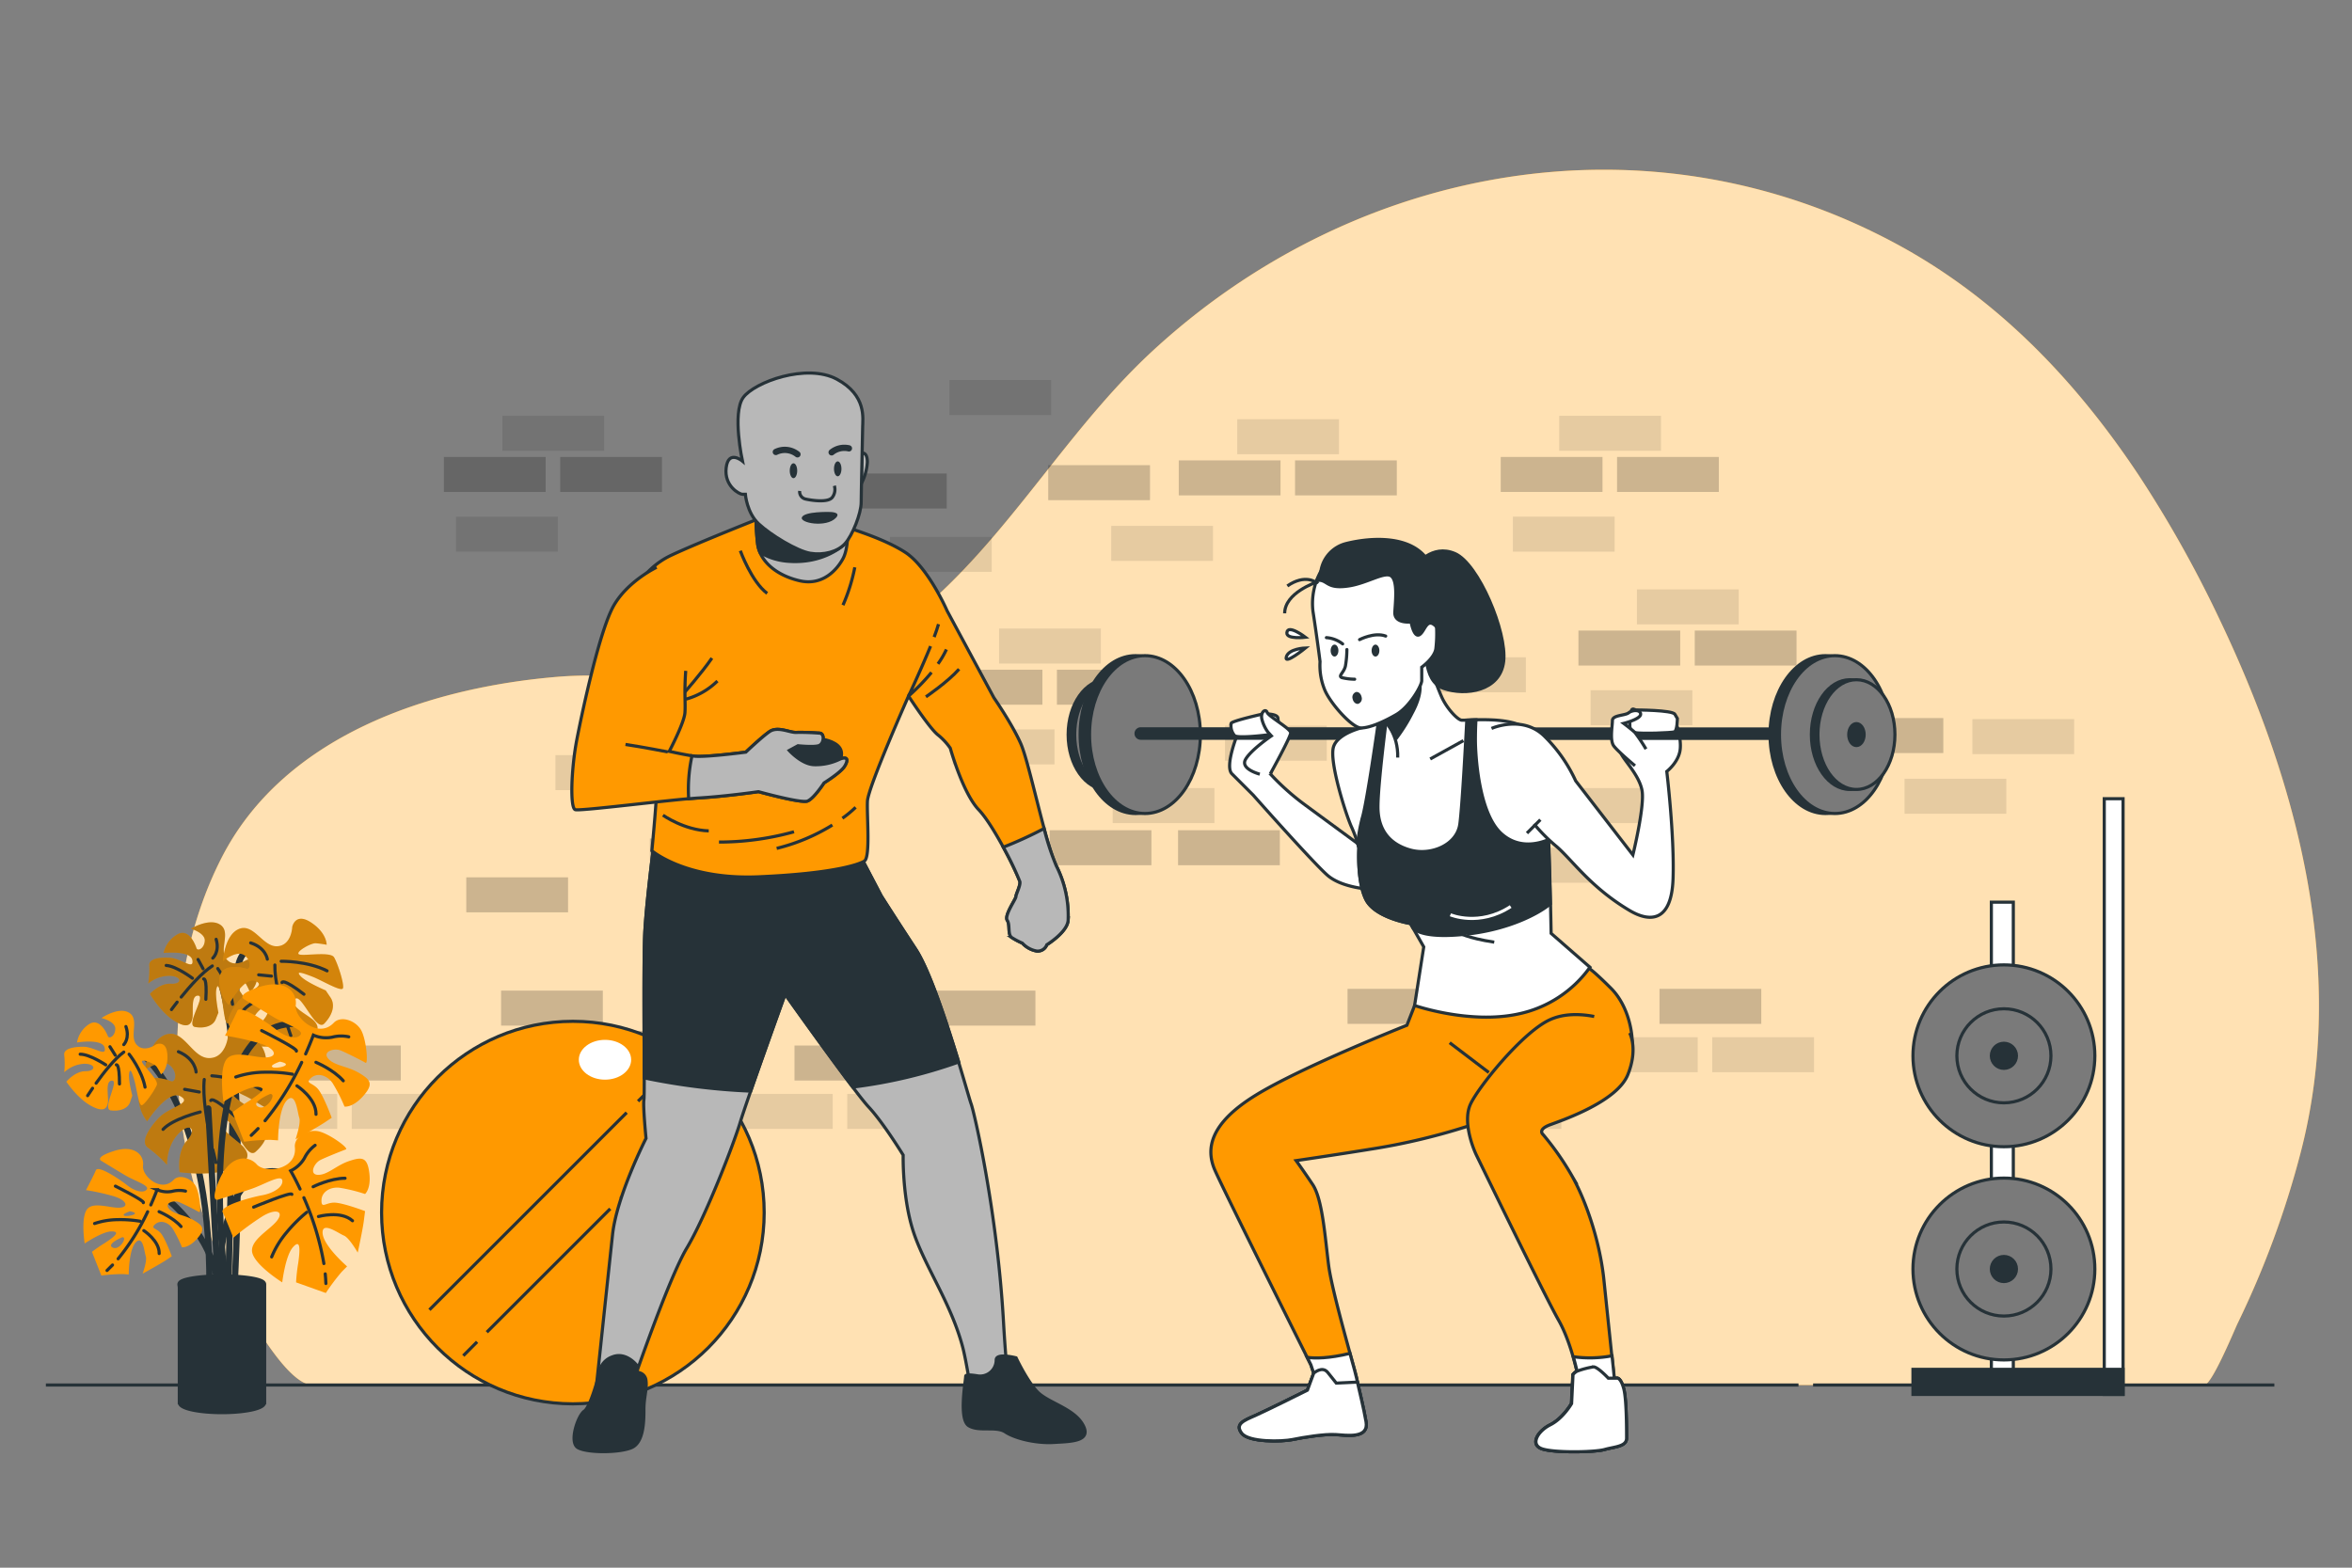 <svg xmlns="http://www.w3.org/2000/svg" viewBox="0 0 750 500"><rect x="0" y="0" width="750" height="500" fill="#808080" stroke="none"/><g id="freepik--background-simple--inject-7"><path d="M682.21,151.9c-20-30.17-45-56.58-77.49-74.11C525.93,35.26,432.6,52.22,368,111.49c-24.39,22.35-41.48,51.34-65,74.55-11.5,11.36-24.62,21.56-40,26.94-26.48,9.25-57.55.59-85.08,2.87-41.22,3.41-87.6,18.84-107.4,58C49.69,314.9,53,369.17,74,409.53c3.34,6.42,17,32.21,25.69,32.21H702.9c2.4,0,9.71-17.77,10.62-19.64a293,293,0,0,0,20.15-54.65c14.91-57.56-.84-117.43-25.83-169.76A378,378,0,0,0,682.21,151.9Z" style="fill:#FF9900"></path><path d="M682.21,151.9c-20-30.17-45-56.58-77.49-74.11C525.93,35.26,432.6,52.22,368,111.49c-24.39,22.35-41.48,51.34-65,74.55-11.5,11.36-24.62,21.56-40,26.94-26.48,9.25-57.55.59-85.08,2.87-41.22,3.41-87.6,18.84-107.4,58C49.69,314.9,53,369.17,74,409.53c3.34,6.42,17,32.21,25.69,32.21H702.9c2.4,0,9.71-17.77,10.62-19.64a293,293,0,0,0,20.15-54.65c14.91-57.56-.84-117.43-25.83-169.76A378,378,0,0,0,682.21,151.9Z" style="fill:#fff;opacity:0.7"></path></g><g id="freepik--Bricks--inject-7"><rect x="185.61" y="328.81" width="32.45" height="11.16" style="opacity:0.2"></rect><rect x="429.7" y="315.39" width="32.45" height="11.16" style="opacity:0.2"></rect><rect x="297.72" y="315.95" width="32.45" height="11.16" style="opacity:0.2"></rect><rect x="159.78" y="315.95" width="32.45" height="11.16" style="opacity:0.2"></rect><rect x="529.18" y="315.39" width="32.45" height="11.16" style="opacity:0.2"></rect><rect x="455.23" y="251.02" width="32.45" height="11.16" style="opacity:0.2"></rect><rect x="334.71" y="264.8" width="32.45" height="11.16" style="opacity:0.2"></rect><rect x="207.24" y="267.43" width="32.45" height="11.16" style="opacity:0.2"></rect><rect x="243.55" y="267.43" width="32.45" height="11.16" style="opacity:0.2"></rect><rect x="375.66" y="264.8" width="32.45" height="11.16" style="opacity:0.2"></rect><rect x="148.69" y="279.82" width="32.45" height="11.16" style="opacity:0.2"></rect><rect x="508.92" y="330.82" width="32.45" height="11.16" style="opacity:0.1"></rect><rect x="546" y="330.82" width="32.45" height="11.16" style="opacity:0.1"></rect><rect x="253.35" y="333.46" width="32.45" height="11.16" style="opacity:0.2"></rect><rect x="233.08" y="348.89" width="32.45" height="11.16" style="opacity:0.1"></rect><rect x="270.17" y="348.89" width="32.45" height="11.16" style="opacity:0.1"></rect><rect x="95.35" y="333.46" width="32.45" height="11.16" style="opacity:0.2"></rect><rect x="75.08" y="348.89" width="32.45" height="11.16" style="opacity:0.1"></rect><rect x="112.17" y="348.89" width="32.45" height="11.16" style="opacity:0.1"></rect><rect x="448.61" y="333.46" width="32.45" height="11.16" style="opacity:0.2"></rect><rect x="428.34" y="348.89" width="32.45" height="11.16" style="opacity:0.1"></rect><rect x="465.43" y="348.89" width="32.45" height="11.16" style="opacity:0.1"></rect><rect x="226.1" y="284.96" width="32.45" height="11.16" style="opacity:0.2"></rect><rect x="205.83" y="300.39" width="32.45" height="11.16" style="opacity:0.1"></rect><rect x="242.91" y="300.39" width="32.45" height="11.16" style="opacity:0.1"></rect><rect x="230.42" y="252.66" width="32.45" height="11.16" style="opacity:0.1"></rect><rect x="177.11" y="240.84" width="32.45" height="11.16" style="opacity:0.1"></rect><rect x="390.63" y="231.46" width="32.45" height="11.16" style="opacity:0.1"></rect><rect x="496.95" y="251.35" width="32.45" height="11.16" style="opacity:0.1"></rect><rect x="475.32" y="270.38" width="32.45" height="11.16" style="opacity:0.1"></rect><rect x="334.26" y="148.36" width="32.45" height="11.16" style="opacity:0.2"></rect><rect x="283.79" y="171.23" width="32.45" height="11.16" style="opacity:0.1"></rect><rect x="354.35" y="167.73" width="32.45" height="11.16" style="opacity:0.1"></rect><rect x="354.8" y="251.35" width="32.45" height="11.16" style="opacity:0.1"></rect><rect x="337.03" y="213.6" width="32.45" height="11.16" style="opacity:0.2"></rect><rect x="299.95" y="213.6" width="32.45" height="11.16" style="opacity:0.2"></rect><rect x="318.59" y="200.47" width="32.45" height="11.16" style="opacity:0.1"></rect><rect x="269.44" y="151.02" width="32.45" height="11.16" style="opacity:0.2"></rect><rect x="412.96" y="146.84" width="32.45" height="11.16" style="opacity:0.2"></rect><rect x="375.88" y="146.84" width="32.45" height="11.16" style="opacity:0.2"></rect><rect x="394.52" y="133.71" width="32.45" height="11.16" style="opacity:0.1"></rect><rect x="302.74" y="121.2" width="32.45" height="11.16" style="opacity:0.1"></rect><rect x="303.81" y="232.64" width="32.45" height="11.16" style="opacity:0.1"></rect><rect x="540.42" y="201.11" width="32.45" height="11.16" style="opacity:0.2"></rect><rect x="503.33" y="201.11" width="32.45" height="11.16" style="opacity:0.2"></rect><rect x="521.98" y="187.98" width="32.45" height="11.16" style="opacity:0.1"></rect><rect x="507.2" y="220.14" width="32.45" height="11.16" style="opacity:0.1"></rect><rect x="587.23" y="229.02" width="32.45" height="11.16" style="opacity:0.2"></rect><rect x="628.95" y="229.35" width="32.45" height="11.16" style="opacity:0.1"></rect><rect x="607.32" y="248.38" width="32.45" height="11.16" style="opacity:0.1"></rect><rect x="515.64" y="145.74" width="32.45" height="11.16" style="opacity:0.2"></rect><rect x="478.55" y="145.74" width="32.45" height="11.16" style="opacity:0.2"></rect><rect x="497.2" y="132.61" width="32.45" height="11.16" style="opacity:0.1"></rect><rect x="482.42" y="164.78" width="32.45" height="11.16" style="opacity:0.1"></rect><rect x="178.64" y="145.74" width="32.45" height="11.16" style="opacity:0.2"></rect><rect x="141.55" y="145.74" width="32.45" height="11.16" style="opacity:0.2"></rect><rect x="160.2" y="132.61" width="32.45" height="11.16" style="opacity:0.1"></rect><rect x="145.42" y="164.78" width="32.45" height="11.16" style="opacity:0.1"></rect><rect x="438.66" y="192.24" width="32.45" height="11.16" style="opacity:0.2"></rect><rect x="454.11" y="209.64" width="32.45" height="11.16" style="opacity:0.1"></rect></g><g id="freepik--Floor--inject-7"><line x1="578.15" y1="441.74" x2="725.24" y2="441.74" style="fill:none;stroke:#263238;stroke-miterlimit:10"></line><line x1="14.63" y1="441.74" x2="573.5" y2="441.74" style="fill:none;stroke:#263238;stroke-miterlimit:10"></line></g><g id="freepik--Ball--inject-7"><circle cx="182.68" cy="386.74" r="61" style="fill:#FF9900;stroke:#263238;stroke-miterlimit:10"></circle><line x1="199.83" y1="354.86" x2="136.94" y2="417.75" style="fill:none;stroke:#263238;stroke-miterlimit:10"></line><line x1="215.52" y1="339.17" x2="203.46" y2="351.23" style="fill:none;stroke:#263238;stroke-miterlimit:10"></line><line x1="152.14" y1="427.97" x2="147.73" y2="432.39" style="fill:none;stroke:#263238;stroke-miterlimit:10"></line><line x1="194.59" y1="385.53" x2="155.23" y2="424.89" style="fill:none;stroke:#263238;stroke-miterlimit:10"></line><line x1="229.38" y1="350.73" x2="197.85" y2="382.26" style="fill:none;stroke:#263238;stroke-miterlimit:10"></line><path d="M201.26,338c0,3.51-3.74,6.35-8.34,6.35s-8.35-2.84-8.35-6.35,3.74-6.35,8.35-6.35S201.26,334.47,201.26,338Z" style="fill:#fff"></path></g><g id="freepik--Plant--inject-7"><path d="M87.07,303.49S76.34,297.54,75.55,311s-2.78,101.28-2.78,101.28" style="fill:none;stroke:#263238;stroke-linecap:round;stroke-miterlimit:10;stroke-width:2px"></path><path d="M70,312.23s8.75,19.46,4.77,98.9" style="fill:none;stroke:#263238;stroke-linecap:round;stroke-miterlimit:10;stroke-width:2px"></path><path d="M78.57,306.21s-4.1,2.63-6.43-.38,1.58-8.52-1.87-10.87-9.41,1.24-9.41,1.24,4.59,1.34,4.44,3.85S63,303.5,62.65,302.4s-2.48-6.6-6.2-4.31a9.18,9.18,0,0,0-4.29,5.85s8.66-.93,9.19,2.33-3.56-.57-7.13-.78-6.84.32-6.61,2.48a28.2,28.2,0,0,1-.34,5.72,10.67,10.67,0,0,1,7-2.46c3.93.24,3.78,2.74.21,2.53S47.8,317,47.8,317s3.26,5.58,7.4,8.33,5.64,1.77,6.12-.35-.63-7.57,1.88-7.43-4.15,9.45-1,10,5.76-.37,6.6-2.48l.84-2.1s-1.11-5.45-.63-7.57,1.08.06,1.64,2.61.93,8.66,2,8.37,4.59-4.75,5.41-6.5-4.61-7.09-4.54-8.16,4.25,1,4.9,2.08a28.57,28.57,0,0,1,1.28,2.59s2.61-1.64,2.55-6.67S78.57,306.21,78.57,306.21Z" style="fill:#FF9900"></path><path d="M78.57,306.21s-4.1,2.63-6.43-.38,1.58-8.52-1.87-10.87-9.41,1.24-9.41,1.24,4.59,1.34,4.44,3.85S63,303.5,62.65,302.4s-2.48-6.6-6.2-4.31a9.18,9.18,0,0,0-4.29,5.85s8.66-.93,9.19,2.33-3.56-.57-7.13-.78-6.84.32-6.61,2.48a28.2,28.2,0,0,1-.34,5.72,10.67,10.67,0,0,1,7-2.46c3.93.24,3.78,2.74.21,2.53S47.8,317,47.8,317s3.26,5.58,7.4,8.33,5.64,1.77,6.12-.35-.63-7.57,1.88-7.43-4.15,9.45-1,10,5.76-.37,6.6-2.48l.84-2.1s-1.11-5.45-.63-7.57,1.08.06,1.64,2.61.93,8.66,2,8.37,4.59-4.75,5.41-6.5-4.61-7.09-4.54-8.16,4.25,1,4.9,2.08a28.57,28.57,0,0,1,1.28,2.59s2.61-1.64,2.55-6.67S78.57,306.21,78.57,306.21Z" style="fill:#263238;opacity:0.3"></path><path d="M57.78,318c2.67-3.31,6.61-7.78,9.92-9.92" style="fill:none;stroke:#263238;stroke-linecap:round;stroke-miterlimit:10"></path><path d="M54.68,322s.68-.95,1.8-2.38" style="fill:none;stroke:#263238;stroke-linecap:round;stroke-miterlimit:10"></path><path d="M69.44,308.9s4,5.62,4.71,11.4" style="fill:none;stroke:#263238;stroke-linecap:round;stroke-miterlimit:10"></path><path d="M64.94,312.23s1.12-.66.7,6.49" style="fill:none;stroke:#263238;stroke-linecap:round;stroke-miterlimit:10"></path><path d="M67.85,305.58s2.27-2,1.07-6" style="fill:none;stroke:#263238;stroke-linecap:round;stroke-miterlimit:10"></path><line x1="64.77" y1="308.99" x2="63.16" y2="306.02" style="fill:none;stroke:#263238;stroke-linecap:round;stroke-miterlimit:10"></line><path d="M61.37,312s-5.16-3.89-8.37-4.08" style="fill:none;stroke:#263238;stroke-linecap:round;stroke-miterlimit:10"></path><path d="M93.19,295.61s-.16,5.9-4.76,6.19-7.46-7.39-12.17-5.54-5.16,10.26-5.16,10.26,4.47-3.67,6.87-1.82,1.85,4.71.56,4.26-8.31-2-8.55,3.27a11.17,11.17,0,0,0,2.93,8.28s5-9.3,8.6-7.61-3,3.17-5.64,6.61-4.34,7.06-2,8.3a34.31,34.31,0,0,1,5.5,4.24,12.91,12.91,0,0,1,2.28-8.65c2.92-3.78,5.32-1.92,2.67,1.51S83,333.75,83,333.75s7.81.53,13.39-1.74,5.61-4.43,3.81-6.37-8-4.53-6.15-6.93,6.63,10.58,9.35,7.76,3.55-6,2-8.31l-1.53-2.27s-6.21-2.6-8-4.53.79-1,3.73.13,9.3,5,9.76,3.69-1.64-7.83-2.83-9.85-10.23-.22-11.26-1,3.86-3.59,5.42-3.49a34.7,34.7,0,0,1,3.47.48s.13-3.73-4.94-7.09S93.19,295.61,93.19,295.61Z" style="fill:#FF9900"></path><path d="M93.19,295.61s-.16,5.9-4.76,6.19-7.46-7.39-12.17-5.54-5.16,10.26-5.16,10.26,4.47-3.67,6.87-1.82,1.85,4.71.56,4.26-8.31-2-8.55,3.27a11.17,11.17,0,0,0,2.93,8.28s5-9.3,8.6-7.61-3,3.17-5.64,6.61-4.34,7.06-2,8.3a34.31,34.31,0,0,1,5.5,4.24,12.91,12.91,0,0,1,2.28-8.65c2.92-3.78,5.32-1.92,2.67,1.51S83,333.75,83,333.75s7.81.53,13.39-1.74,5.61-4.43,3.81-6.37-8-4.53-6.15-6.93,6.63,10.58,9.35,7.76,3.55-6,2-8.31l-1.53-2.27s-6.21-2.6-8-4.53.79-1,3.73.13,9.3,5,9.76,3.69-1.64-7.83-2.83-9.85-10.23-.22-11.26-1,3.86-3.59,5.42-3.49a34.7,34.7,0,0,1,3.47.48s.13-3.73-4.94-7.09S93.19,295.61,93.19,295.61Z" style="fill:#263238;opacity:0.2"></path><path d="M90.82,324.47c-1.49-4.93-3.28-11.93-3.17-16.69" style="fill:none;stroke:#263238;stroke-linecap:round;stroke-miterlimit:10"></path><path d="M92.74,330.32s-.49-1.34-1.17-3.43" style="fill:none;stroke:#263238;stroke-linecap:round;stroke-miterlimit:10"></path><path d="M89.66,306.59s8.34-.15,14.63,3.05" style="fill:none;stroke:#263238;stroke-linecap:round;stroke-miterlimit:10"></path><path d="M89.92,313.36s.11-1.56,7,3.74" style="fill:none;stroke:#263238;stroke-linecap:round;stroke-miterlimit:10"></path><path d="M85.25,305.92s-.48-3.65-5.31-5.19" style="fill:none;stroke:#263238;stroke-linecap:round;stroke-miterlimit:10"></path><line x1="86.56" y1="311.32" x2="82.49" y2="310.92" style="fill:none;stroke:#263238;stroke-linecap:round;stroke-miterlimit:10"></line><path d="M87.27,316.8s-7.4,2.5-9.79,5.59" style="fill:none;stroke:#263238;stroke-linecap:round;stroke-miterlimit:10"></path><path d="M43.78,334.87s23.43,15.49,23,75.46" style="fill:none;stroke:#263238;stroke-linecap:round;stroke-miterlimit:10;stroke-width:2px"></path><path d="M72.67,330.78s-.75,6.79-6.09,6.69-7.9-9.23-13.51-7.55-6.93,11.35-6.93,11.35,5.51-3.81,8.11-1.45,1.69,5.61.23,5-9.39-3.11-10.17,3a12.92,12.92,0,0,0,2.6,9.83s6.63-10.27,10.65-8-3.76,3.38-7.14,7.1-5.68,7.73-3.11,9.39a39.19,39.19,0,0,1,5.95,5.41s-.27-5.68,3.45-9.77,6.31-1.72,2.93,2-2.36,10.07-2.36,10.07,9,1.35,15.6-.74,6.9-4.59,5-7-8.82-6-6.45-8.59,6.65,12.84,10.06,9.84,4.67-6.62,3.12-9.39l-1.56-2.77s-6.92-3.59-8.81-6,1-1.11,4.29.51,10.27,6.63,10.91,5.18-1.15-9.2-2.33-11.63S75.33,342,74.22,341s4.8-3.79,6.59-3.51a38.59,38.59,0,0,1,4,.88s.51-4.3-5-8.66S72.67,330.78,72.67,330.78Z" style="fill:#FF9900"></path><path d="M72.67,330.78s-.75,6.79-6.09,6.69-7.9-9.23-13.51-7.55-6.93,11.35-6.93,11.35,5.51-3.81,8.11-1.45,1.69,5.61.23,5-9.39-3.11-10.17,3a12.92,12.92,0,0,0,2.6,9.83s6.63-10.27,10.65-8-3.76,3.38-7.14,7.1-5.68,7.73-3.11,9.39a39.19,39.19,0,0,1,5.95,5.41s-.27-5.68,3.45-9.77,6.31-1.72,2.93,2-2.36,10.07-2.36,10.07,9,1.35,15.6-.74,6.9-4.59,5-7-8.82-6-6.45-8.59,6.65,12.84,10.06,9.84,4.67-6.62,3.12-9.39l-1.56-2.77s-6.92-3.59-8.81-6,1-1.11,4.29.51,10.27,6.63,10.91,5.18-1.15-9.2-2.33-11.63S75.33,342,74.22,341s4.8-3.79,6.59-3.51a38.59,38.59,0,0,1,4,.88s.51-4.3-5-8.66S72.67,330.78,72.67,330.78Z" style="fill:#263238;opacity:0.3"></path><path d="M67.21,363.85C66,358,64.55,349.78,65.13,344.29" style="fill:none;stroke:#263238;stroke-linecap:round;stroke-miterlimit:10"></path><path d="M68.87,370.78s-.44-1.59-1-4.07" style="fill:none;stroke:#263238;stroke-linecap:round;stroke-miterlimit:10"></path><path d="M67.56,343.11s9.63.61,16.59,4.9" style="fill:none;stroke:#263238;stroke-linecap:round;stroke-miterlimit:10"></path><path d="M67.22,351s.27-1.79,7.7,5" style="fill:none;stroke:#263238;stroke-linecap:round;stroke-miterlimit:10"></path><path d="M62.53,341.92s-.2-4.25-5.64-6.49" style="fill:none;stroke:#263238;stroke-linecap:round;stroke-miterlimit:10"></path><line x1="63.54" y1="348.28" x2="58.88" y2="347.43" style="fill:none;stroke:#263238;stroke-linecap:round;stroke-miterlimit:10"></line><path d="M63.84,354.66S55.05,356.85,52,360.2" style="fill:none;stroke:#263238;stroke-linecap:round;stroke-miterlimit:10"></path><path d="M52.91,382.13S68,393.65,69.59,410.73l-3.18-57.19" style="fill:none;stroke:#263238;stroke-linecap:round;stroke-miterlimit:10;stroke-width:2px"></path><path d="M89.45,373.79c-19.86-3.57-19.86,36.94-19.86,36.94" style="fill:none;stroke:#263238;stroke-linecap:round;stroke-miterlimit:10;stroke-width:2px"></path><path d="M72,410.33s-11.51-83.8,21.85-83.8" style="fill:none;stroke:#263238;stroke-linecap:round;stroke-miterlimit:10;stroke-width:2px"></path><path d="M81.88,371.38c-2.71-3.05-8.47-3.05-11.86,4.75s-.34,6.44-.34,6.44,6.44-2,10.51-3.39,9.49-4.75,9.83-2.71-2.71,4.07-6.44,4.75S70,384.61,71,386.64s3.39,8.14,3.39,8.14A86.1,86.1,0,0,1,83.58,388c4.41-2.72,7.12-1.7,4.74,1.35s-9.15,6.45-7.79,10.52S90,409,90,409s1-8.48,3.39-11.19,2.37.34,1.7,5.09a54.89,54.89,0,0,0-.68,6.1l9.49,3.39a66.48,66.48,0,0,1,5.09-6.78l1.69-1.7s-7.46-6.44-7.8-10.51,5.09,0,6.79.68,4.4,5.43,4.4,5.43,1.7-7.8,2-10.52l.34-2.71s-7.12-2.71-9.84-2.71-4.06,2-4.06-.68,2.71-4.41,5.76-4.07a52.9,52.9,0,0,1,8.14,2s2-1.7,1.35-6.78-2.37-5.09-6.44-3.73-6.78,4.4-9.83,4.4-1.36-3.73.68-4.74,7.12-3,8.13-3.39-5.42-5.09-8.81-5.77-7.78,1.71-7.46,5.09C94.77,373.08,84.6,374.43,81.88,371.38Z" style="fill:#FF9900"></path><path d="M103.71,406.29c.1,1,.17,2,.21,3.07" style="fill:none;stroke:#263238;stroke-linecap:round;stroke-miterlimit:10"></path><path d="M96.9,382a90.28,90.28,0,0,1,6.38,21" style="fill:none;stroke:#263238;stroke-linecap:round;stroke-miterlimit:10"></path><path d="M95.68,379.23c-1.68-3.61-3-5.81-3-5.81a10.07,10.07,0,0,0,4.41-4.07,11.38,11.38,0,0,1,3.39-4.07" style="fill:none;stroke:#263238;stroke-linecap:round;stroke-miterlimit:10"></path><path d="M80.87,385s12.2-5.09,12.2-4.07" style="fill:none;stroke:#263238;stroke-linecap:round;stroke-miterlimit:10"></path><path d="M99.85,378.5s5.43-2.71,10.18-2.71" style="fill:none;stroke:#263238;stroke-linecap:round;stroke-miterlimit:10"></path><path d="M97.82,386.64a46.78,46.78,0,0,0-6.44,6.44,29.31,29.31,0,0,0-4.75,7.8" style="fill:none;stroke:#263238;stroke-linecap:round;stroke-miterlimit:10"></path><path d="M101.55,388s7.12-2,10.85,1.35" style="fill:none;stroke:#263238;stroke-linecap:round;stroke-miterlimit:10"></path><path d="M114.45,342.18c-3.69-2.18-7.78-2.23-9.78-4.53s1.93-3.47,4-2.6,7,3.37,7.9,3.92.28-7.43-1.43-10.44-6.39-4.75-8.73-2.3c-4.93,5.18-12.63-1.61-12.1-5.66s-3.25-8.4-11.36-5.85-5.09,4-5.09,4,5.76,3.53,9.45,5.72,9.81,4,8.49,5.64-4.85.62-7.8-1.75-11.46-8-12.33-5.92-3.92,7.9-3.92,7.9a86.3,86.3,0,0,1,11.12,2.47c4.94,1.55,5.95,4.26,2.09,4.47s-10.86-2.69-13,1-.69,13.17-.69,13.17,7.07-4.79,10.68-4.77,1.3,2-2.73,4.61a56.11,56.11,0,0,0-5.06,3.49l3.67,9.39a67.55,67.55,0,0,1,8.45-.6l2.39.17s0-9.86,2.83-12.78,3.33,3.84,3.93,5.56-1.2,6.89-1.2,6.89,7-3.84,9.27-5.36l2.27-1.52s-2.62-7.15-4.4-9.2-4.2-1.74-2.16-3.52,5.11-.84,6.85,1.68a52.52,52.52,0,0,1,3.8,7.48s2.62.43,6-3.42S118.14,344.37,114.45,342.18ZM82.36,353c-2.71-1.36,3.73-4.07,3.73-4.07C88.46,348.63,85.07,354.39,82.36,353Zm4.57-12.66c-1.16-.58,2.31-1.74,2.31-1.74C94.25,339.61,88.08,341,86.93,340.38Z" style="fill:#FF9900"></path><path d="M82.29,359.94c-.71.75-1.43,1.47-2.18,2.17" style="fill:none;stroke:#263238;stroke-linecap:round;stroke-miterlimit:10"></path><path d="M96.2,338.84a89.84,89.84,0,0,1-11.68,18.6" style="fill:none;stroke:#263238;stroke-linecap:round;stroke-miterlimit:10"></path><path d="M97.46,336.14c1.62-3.64,2.46-6,2.46-6a10,10,0,0,0,6,.66,11.36,11.36,0,0,1,5.29-.11" style="fill:none;stroke:#263238;stroke-linecap:round;stroke-miterlimit:10"></path><path d="M83.43,328.7s11.84,5.88,11.08,6.55" style="fill:none;stroke:#263238;stroke-linecap:round;stroke-miterlimit:10"></path><path d="M100.74,338.81s5.61,2.32,8.72,5.9" style="fill:none;stroke:#263238;stroke-linecap:round;stroke-miterlimit:10"></path><path d="M93.27,342.61a46.83,46.83,0,0,0-9.09-.64,29.23,29.23,0,0,0-9,1.53" style="fill:none;stroke:#263238;stroke-linecap:round;stroke-miterlimit:10"></path><path d="M94.69,346.32s6.2,4,6.08,9.08" style="fill:none;stroke:#263238;stroke-linecap:round;stroke-miterlimit:10"></path><path d="M61.76,389.17c-3-1.76-6.26-1.8-7.87-3.66s1.55-2.79,3.24-2.09,5.62,2.72,6.36,3.16.23-6-1.15-8.4-5.14-3.83-7-1.85c-4,4.17-10.16-1.3-9.73-4.55S43,365,36.43,367.07s-4.09,3.19-4.09,3.19,4.63,2.84,7.6,4.6,7.9,3.26,6.84,4.54-3.9.5-6.28-1.41-9.22-6.45-9.92-4.76-3.16,6.35-3.16,6.35a69.6,69.6,0,0,1,9,2c4,1.25,4.78,3.43,1.68,3.6S29.31,383,27.55,386s-.55,10.6-.55,10.6,5.69-3.86,8.59-3.85,1,1.62-2.2,3.72a46.77,46.77,0,0,0-4.07,2.8l3,7.56a54,54,0,0,1,6.81-.48l1.92.13s0-7.93,2.28-10.28,2.68,3.09,3.16,4.48-1,5.54-1,5.54,5.63-3.09,7.46-4.31l1.83-1.23s-2.11-5.75-3.54-7.4-3.38-1.4-1.74-2.83,4.11-.68,5.52,1.35a43.06,43.06,0,0,1,3,6s2.11.34,4.84-2.75S64.73,390.92,61.76,389.17ZM35.94,397.9c-2.19-1.09,3-3.28,3-3.28C40.85,394.35,38.12,399,35.94,397.9Zm3.67-10.19c-.93-.46,1.86-1.39,1.86-1.39C45.5,387.09,40.54,388.18,39.61,387.71Z" style="fill:#FF9900"></path><path d="M35.88,403.46c-.57.6-1.15,1.18-1.75,1.74" style="fill:none;stroke:#263238;stroke-linecap:round;stroke-miterlimit:10"></path><path d="M47.08,386.48a72.34,72.34,0,0,1-9.41,15" style="fill:none;stroke:#263238;stroke-linecap:round;stroke-miterlimit:10"></path><path d="M48.09,384.3c1.3-2.93,2-4.86,2-4.86a8,8,0,0,0,4.79.53,9.18,9.18,0,0,1,4.27-.08" style="fill:none;stroke:#263238;stroke-linecap:round;stroke-miterlimit:10"></path><path d="M36.8,378.31s9.53,4.74,8.91,5.27" style="fill:none;stroke:#263238;stroke-linecap:round;stroke-miterlimit:10"></path><path d="M50.73,386.45s4.51,1.87,7,4.75" style="fill:none;stroke:#263238;stroke-linecap:round;stroke-miterlimit:10"></path><path d="M44.71,389.51A38.12,38.12,0,0,0,37.4,389a23.61,23.61,0,0,0-7.24,1.23" style="fill:none;stroke:#263238;stroke-linecap:round;stroke-miterlimit:10"></path><path d="M45.86,392.49s5,3.26,4.9,7.31" style="fill:none;stroke:#263238;stroke-linecap:round;stroke-miterlimit:10"></path><path d="M49.65,333.17s-3.73,2.72-6.11,0,1-8.13-2.37-10.17-8.82,1.7-8.82,1.7,4.41,1,4.41,3.39-2,3.39-2.37,2.37-2.72-6.1-6.11-3.73a8.73,8.73,0,0,0-3.73,5.77s8.14-1.36,8.82,1.69-3.39-.34-6.78-.34-6.44.68-6.1,2.71a27.49,27.49,0,0,1,0,5.43,10.07,10.07,0,0,1,6.44-2.71c3.73,0,3.73,2.37.34,2.37S21.16,345,21.16,345s3.39,5.09,7.46,7.46,5.43,1.36,5.77-.68-1-7.12,1.35-7.12-3.39,9.16-.34,9.5,5.43-.68,6.11-2.72l.68-2s-1.36-5.09-1-7.12,1,0,1.69,2.37,1.36,8.14,2.38,7.8,4.07-4.75,4.74-6.44-4.74-6.44-4.74-7.46,4.07.68,4.74,1.69a26.39,26.39,0,0,1,1.36,2.38s2.37-1.7,2-6.44S49.65,333.17,49.65,333.17Z" style="fill:#FF9900"></path><path d="M30.65,345.47c2.34-3.27,5.82-7.72,8.82-9.92" style="fill:none;stroke:#263238;stroke-linecap:round;stroke-miterlimit:10"></path><path d="M27.94,349.45s.6-.94,1.57-2.36" style="fill:none;stroke:#263238;stroke-linecap:round;stroke-miterlimit:10"></path><path d="M41.17,336.23s4.07,5.08,5.08,10.51" style="fill:none;stroke:#263238;stroke-linecap:round;stroke-miterlimit:10"></path><path d="M37.1,339.62s1-.68,1,6.1" style="fill:none;stroke:#263238;stroke-linecap:round;stroke-miterlimit:10"></path><path d="M39.47,333.17s2-2,.68-5.76" style="fill:none;stroke:#263238;stroke-linecap:round;stroke-miterlimit:10"></path><line x1="36.76" y1="336.56" x2="35.06" y2="333.85" style="fill:none;stroke:#263238;stroke-linecap:round;stroke-miterlimit:10"></line><path d="M33.71,339.62s-5.09-3.39-8.14-3.39" style="fill:none;stroke:#263238;stroke-linecap:round;stroke-miterlimit:10"></path><path d="M83.74,446.87h.15V409.64c0-1.21-5.9-2.19-13.17-2.19s-13.16,1-13.16,2.19c0,.14.12.8.12,1v36.22h.15a.74.74,0,0,0-.15.41c0,1.54,5.87,2.78,13.1,2.78s13.11-1.24,13.11-2.78A.74.74,0,0,0,83.74,446.87Z" style="fill:#263238;stroke:#263238;stroke-linecap:round;stroke-miterlimit:10;stroke-width:2px"></path></g><g id="freepik--Weights--inject-7"><rect x="671" y="254.74" width="6" height="190" style="fill:#fff;stroke:#263238;stroke-miterlimit:10"></rect><rect x="635" y="287.74" width="7" height="151" style="fill:#fff;stroke:#263238;stroke-miterlimit:10"></rect><circle cx="639" cy="336.74" r="29" style="fill:#7a7a7a;stroke:#263238;stroke-miterlimit:10"></circle><circle cx="639" cy="336.74" r="15" style="fill:#7a7a7a;stroke:#263238;stroke-miterlimit:10"></circle><circle cx="639" cy="336.74" r="4" style="fill:#263238;stroke:#263238;stroke-miterlimit:10"></circle><circle cx="639" cy="404.74" r="29" style="fill:#7a7a7a;stroke:#263238;stroke-miterlimit:10"></circle><circle cx="639" cy="404.74" r="15" style="fill:#7a7a7a;stroke:#263238;stroke-miterlimit:10"></circle><circle cx="639" cy="404.74" r="4" style="fill:#263238;stroke:#263238;stroke-miterlimit:10"></circle><rect x="610" y="436.74" width="67" height="8" style="fill:#263238;stroke:#263238;stroke-miterlimit:10"></rect></g><g id="freepik--character-2--inject-7"><path d="M451.11,320.66,448.63,327s-33.55,13.28-48.19,22.29-16,17.11-13.06,23.87S418,435.28,418,435.28l.9,2.7-2,5.4s-13.06,6.53-16.66,8.11-6.53,2.7-4.28,5.63,12.83,2.7,16.21,2,10.13-1.81,13.74-1.58,10.58,1.35,9.68-4.05-2.48-11.26-2.93-13.74-7.88-27.47-9-36.25-1.93-21-5.08-25.71-5.28-7.62-5.28-7.62,12.52-1.83,23.42-3.6a204.76,204.76,0,0,0,32.87-7.88s17.79-6.08,27.92-6.76,18.69-4.28,21.62-10.81,1.35-19.14-5.4-25.89-7.66-6.76-7.66-6.76a63.56,63.56,0,0,1-26.57,8.11c-14.86.9-24.54-2-24.54-2Z" style="fill:#FF9900;stroke:#263238;stroke-miterlimit:10"></path><path d="M425.89,457.57c3.6.23,10.58,1.35,9.68-4.05s-2.48-11.26-2.93-13.74c-.14-.8-1-3.94-2.17-8.13-6.82,1.64-11.14,1.62-13.64,1.27l1.18,2.36.9,2.7-2,5.4s-13.06,6.53-16.66,8.11-6.53,2.7-4.28,5.63,12.83,2.7,16.21,2S422.28,457.34,425.89,457.57Z" style="fill:#fff;stroke:#263238;stroke-miterlimit:10"></path><path d="M432.85,440.81l-6.74.32-2.7-3.38c-1.8-2.25-4.5.23-4.5.23l-2,5.4s-13.06,6.53-16.66,8.11-6.53,2.7-4.28,5.63,12.83,2.7,16.21,2,10.13-1.81,13.74-1.58,10.58,1.35,9.68-4.05C434.78,448.76,433.46,443.65,432.85,440.81Z" style="fill:#fff;stroke:#263238;stroke-miterlimit:10"></path><line x1="462.27" y1="332.57" x2="474.75" y2="342.06" style="fill:#fff;stroke:#263238;stroke-miterlimit:10"></line><path d="M433,269.09s-11.09-8.12-17.33-12.73a77.27,77.27,0,0,1-10.57-9.5L409.93,233l-15.19.81s-4.34,10.58-1.9,13l6.78,6.78s18.72,21.16,23.6,25.5,14.64,4.61,14.64,4.61l-3.79-14.38Z" style="fill:#fff;stroke:#263238;stroke-miterlimit:10"></path><path d="M434.89,231.94s-8.33,1.8-9.68,6.31,3.6,20.49,5.63,25.22a40.28,40.28,0,0,1,2.48,7s-.68,10.58,2.25,16.43,14.19,7.66,14.19,7.66L454,302l-2.92,18.69s17.56,6.08,33.1,2.7A37.51,37.51,0,0,0,507,308.5l-12.38-10.81s-.45-25.22-1.13-37.15-1.35-23-6.3-27.7-19.82-2.93-21.17-3.15-4.73-3.83-6.31-7.43-4.72-12.16-4.72-12.16-5,1.35-5.86,4.73-4.5,8.33-7.43,10.81S434.89,231.94,434.89,231.94Z" style="fill:#fff;stroke:#263238;stroke-miterlimit:10"></path><path d="M452.75,218.2s.81,3.24-2.44,9.19a52,52,0,0,1-4.86,7.84l-4.6-7S451.4,219.55,452.75,218.2Z" style="fill:#263238;stroke:#263238;stroke-linecap:round;stroke-miterlimit:10"></path><path d="M493.77,267.79c-2.55,1.11-9.44,3.32-15.19-2.07-7.21-6.76-8.11-25.45-8.11-29.73,0-3.14.12-5.43.19-6.43-1.14,0-2.14.08-2.93.11-.24,4.69-1.41,27.08-2.21,33.12-.9,6.76-9.23,10.13-15.76,8.33s-10.36-6.3-10.36-13.73,2.7-28.15,2.7-28.15l-2.48.45s-3.6,25.67-5.18,31.07a50.69,50.69,0,0,0-1.49,8.33c.28.91.37,1.36.37,1.36s-.68,10.58,2.25,16.43,14.19,7.66,14.19,7.66l.84,1.47c1,1.1,4.74,3.29,17.17,1.91,13.66-1.52,23.14-6.7,26.6-9.65C494.23,282.27,494,274.43,493.77,267.79Z" style="fill:#263238;stroke:#263238;stroke-miterlimit:10"></path><path d="M465.12,297.44s2.62,1.74,11.36,3.05" style="fill:#fff;stroke:#263238;stroke-miterlimit:10"></path><path d="M462.5,291.76s9.17,3.93,19.22-2.63" style="fill:none;stroke:#fff;stroke-miterlimit:10"></path><path d="M451.56,180.37s4.95-7,12.38-3.82,16.67,25,15.54,34.45-12.16,11-19.14,8.56-5.4-13.52-6.53-20.27S451.56,180.37,451.56,180.37Z" style="fill:#263238;stroke:#263238;stroke-miterlimit:10"></path><path d="M475.61,232.33s9.95-4.44,16.93,2.54a48.08,48.08,0,0,1,9.91,14.18l18.24,23.62s3.83-15.6,2.92-20.55-5.85-9.69-6.75-11.94,1.58-11.26,1.58-11.26,14.41.23,15.08.23,2.71,5.85,2.25,9.9-4.27,7-4.27,7,2.47,20.49,2,34.22-7.26,14.06-13.93,10.08C507.2,283,501.32,274.27,496.37,270a55.57,55.57,0,0,1-7.21-7.21" style="fill:#fff;stroke:#263238;stroke-miterlimit:10"></path><line x1="491.19" y1="261.44" x2="486.91" y2="265.72" style="fill:none;stroke:#263238;stroke-miterlimit:10"></line><line x1="456.06" y1="242.07" x2="466.64" y2="236.22" style="fill:none;stroke:#263238;stroke-miterlimit:10"></line><path d="M441.65,230.14s4.25,3.94,4.05,11.48" style="fill:none;stroke:#263238;stroke-miterlimit:10"></path><path d="M508.36,324.2c-4.09-.8-9.68-1.14-14.47,1.19-8.78,4.28-22.52,21.39-25,26.8s.67,13.73,2,16.43,21.85,45,26.12,52.47c3,5.29,4.95,12.51,5.8,16.24a4.26,4.26,0,0,0-1.29,1.1l-.45,9.23s-2.71,4.73-6.76,6.76-6.53,6.3-2.7,7.65,16.89,1.13,20,.23,7-.9,7-3.6,0-12.39-.9-15.77-2-3.37-2-3.37h-1c-.41-4-2.11-20.33-3.28-31.53-1.36-12.83-6.08-25.9-10.36-33.33a89.14,89.14,0,0,0-9-12.83s-2-1.58,2.25-3.15,21.39-7.43,24.77-16c3-7.49,1.09-12.22.57-13.28" style="fill:#FF9900;stroke:#263238;stroke-miterlimit:10"></path><path d="M511.68,462.3c3.15-.9,7-.9,7-3.6s0-12.39-.9-15.77-2-3.37-2-3.37h-1c-.13-1.29-.4-3.87-.74-7.14a37.86,37.86,0,0,1-12.35.29c.51,1.78.91,3.39,1.19,4.62a4.26,4.26,0,0,0-1.29,1.1l-.45,9.23s-2.71,4.73-6.76,6.76-6.53,6.3-2.7,7.65S508.53,463.2,511.68,462.3Z" style="fill:#fff;stroke:#263238;stroke-miterlimit:10"></path><path d="M511.68,462.3c3.15-.9,7-.9,7-3.6s0-12.39-.9-15.77-2-3.37-2-3.37h-2.92s-3.38-3.61-4.73-3.61a27.61,27.61,0,0,0-5.24,1.38,4.26,4.26,0,0,0-1.29,1.1l-.45,9.23s-2.71,4.73-6.76,6.76-6.53,6.3-2.7,7.65S508.53,463.2,511.68,462.3Z" style="fill:#fff;stroke:#263238;stroke-miterlimit:10"></path><ellipse cx="352.89" cy="234.29" rx="12.28" ry="17.5" style="fill:#263238;stroke:#263238;stroke-linecap:round;stroke-miterlimit:10"></ellipse><ellipse cx="354.97" cy="234.29" rx="12.28" ry="17.5" style="fill:#7a7a7a;stroke:#263238;stroke-miterlimit:10"></ellipse><path d="M357.43,234.29c0,1.93-1.1,3.5-2.46,3.5s-2.45-1.57-2.45-3.5,1.1-3.5,2.45-3.5S357.43,232.35,357.43,234.29Z" style="fill:#7a7a7a;stroke:#263238;stroke-miterlimit:10"></path><ellipse cx="362.1" cy="234.29" rx="17.67" ry="25.17" style="fill:#263238;stroke:#263238;stroke-linecap:round;stroke-miterlimit:10"></ellipse><ellipse cx="365.1" cy="234.29" rx="17.67" ry="25.17" style="fill:#7a7a7a;stroke:#263238;stroke-miterlimit:10"></ellipse><path d="M574.76,236H493.63c-2.25-3-6.08-4-5-4h86.1a2,2,0,0,1,0,4Z" style="fill:#263238"></path><path d="M433.2,232.19a7.89,7.89,0,0,1,2-.05,1.91,1.91,0,0,0-.83-.19H363.76a2,2,0,0,0,0,4h62.81A11.7,11.7,0,0,1,433.2,232.19Z" style="fill:#263238"></path><ellipse cx="582.1" cy="234.29" rx="17.67" ry="25.17" style="fill:#263238;stroke:#263238;stroke-miterlimit:10"></ellipse><ellipse cx="585.1" cy="234.29" rx="17.67" ry="25.17" style="fill:#7a7a7a;stroke:#263238;stroke-miterlimit:10"></ellipse><ellipse cx="589.89" cy="234.29" rx="12.28" ry="17.5" style="fill:#263238;stroke:#263238;stroke-miterlimit:10"></ellipse><ellipse cx="591.97" cy="234.29" rx="12.28" ry="17.5" style="fill:#7a7a7a;stroke:#263238;stroke-miterlimit:10"></ellipse><path d="M594.43,234.29c0,1.93-1.1,3.5-2.46,3.5s-2.45-1.57-2.45-3.5,1.1-3.5,2.45-3.5S594.43,232.35,594.43,234.29Z" style="fill:#263238;stroke:#263238;stroke-linecap:round;stroke-miterlimit:10"></path><path d="M402.83,227.69s-10,2.22-10.23,3a4.69,4.69,0,0,0,1.11,3.94c1.11,1,12.44-.37,13.43-.74s.49-3.2.37-4.81S402.83,227.69,402.83,227.69Z" style="fill:#fff;stroke:#263238;stroke-miterlimit:10"></path><path d="M405.05,246.86s6.52-11.78,6.52-13.13-7-5.18-7.51-6.53-2.34,0-1.6,2.46a12.05,12.05,0,0,0,1.84,3.82l1.11,1.23s-6.53,4.44-8.25,7.52,4.56,4.68,4.56,4.68" style="fill:#fff;stroke:#263238;stroke-miterlimit:10"></path><path d="M521.59,226.44s11.67,0,12.48,1.36l.8,1.35s0,4-1,4.28-10.07.67-12.68.22-1-5.4-1-6.75S521.59,226.44,521.59,226.44Z" style="fill:#fff;stroke:#263238;stroke-miterlimit:10"></path><path d="M524.87,238.91a52.39,52.39,0,0,0-3.51-5.26c-.9-.9-3.6-2.93-3.6-2.93s5.4-1.35,5.4-2.92-2.7-1.36-3.82-.45-5.18.67-5.18,2.47-.9,6.31.45,8.11,6.75,6.3,6.75,6.3" style="fill:#fff;stroke:#263238;stroke-miterlimit:10"></path><path d="M421.21,182.18A21.12,21.12,0,0,0,418.68,195c1.35,8.78,2.25,16,2.25,16a20.41,20.41,0,0,0,1.58,9.23c2,4.5,8.78,11.94,11.48,11.94s7-1.81,11.26-4.28,8.11-9.24,8.11-10.81V212.8s4.05-2.93,4.5-5.85a41.62,41.62,0,0,0,.23-7s1.12-9.68-4.06-18-16.61-8.57-24.77-6.53C425.75,176.3,423,178.92,421.21,182.18Z" style="fill:#fff;stroke:#263238;stroke-linecap:round;stroke-miterlimit:10"></path><path d="M429.29,173.35a10.77,10.77,0,0,0-8.08,8.83c-.26,1.26-1.15,2.34-1.56,3.57l.16,0s.22-1.13,2-.45,2.48,2.47,8.34,1.57,11.48-4.72,13.51-3.15,1.35,7.66,1.12,11.49,5.18,3.15,5.18,3.15.9,5.18,2.7,4.05,2.26-5.85,5.41-2.48c0,0,2.6-12.6-2.58-20.93S437.45,171.31,429.29,173.35Z" style="fill:#263238;stroke:#263238;stroke-linecap:round;stroke-miterlimit:10"></path><path d="M439.85,207.5c0,1.05-.56,1.9-1.24,1.9s-1.24-.85-1.24-1.9.56-1.91,1.24-1.91S439.85,206.45,439.85,207.5Z" style="fill:#263238"></path><path d="M426.79,207.5c0,1.05-.56,1.9-1.24,1.9s-1.24-.85-1.24-1.9.56-1.91,1.24-1.91S426.79,206.45,426.79,207.5Z" style="fill:#263238"></path><path d="M429.49,207.17a31.75,31.75,0,0,1-.45,5.18c-.45,2.25-2.7,3.38-.9,3.83a18.3,18.3,0,0,0,3.83.45" style="fill:none;stroke:#263238;stroke-linecap:round;stroke-miterlimit:10"></path><path d="M434.19,222.33a1.74,1.74,0,0,1-1.09,2.15c-.8.14-1.59-.58-1.78-1.62a1.74,1.74,0,0,1,1.09-2.15C433.21,220.57,434,221.29,434.19,222.33Z" style="fill:#263238"></path><path d="M433.54,204s4.73-2.48,8.33-1.13" style="fill:none;stroke:#263238;stroke-linecap:round;stroke-miterlimit:10"></path><path d="M428.14,205.37a9.5,9.5,0,0,0-5.18-2" style="fill:none;stroke:#263238;stroke-linecap:round;stroke-miterlimit:10"></path><path d="M410.5,186.89c5.68-3.93,9.15-1.14,9.15-1.14s-10,3.33-10,9.88" style="fill:none;stroke:#263238;stroke-miterlimit:10"></path><path d="M416.28,203.25s-5.69-4.35-5.93-1.43C410.17,204,416.28,203.25,416.28,203.25Z" style="fill:#fff;stroke:#263238;stroke-linecap:round;stroke-miterlimit:10"></path><path d="M416.28,206.67s-5.39.18-6.11,2.87S416.28,206.67,416.28,206.67Z" style="fill:#fff;stroke:#263238;stroke-linecap:round;stroke-miterlimit:10"></path></g><g id="freepik--character-1--inject-7"><path d="M208.67,268.07s-2.34,17.67-3,28.33,0,52.34-.34,54.34.67,12.33.67,12.33-9.33,18.33-10.67,30.67-5.33,50-5.33,50l11-.34s12-35.33,18-45.33,15-33.33,17-40,14.33-41,14.33-41,22,31,26.67,36,11,15.33,11,15.33-.33,13.67,3.33,24.67,12,22.67,15.67,36.67c1.15,4.38,2.67,14.33,2.67,14.33l12-2s-.9-6.82-1.67-20.33c-2-35.34-9.33-67-10.33-69.67S299,313.4,292,302.74s-11-17-11-17l-7.33-14a305.62,305.62,0,0,1-36.34,2.66C220,274.4,208.67,268.07,208.67,268.07Z" style="fill:#b8b8b8;stroke:#263238;stroke-miterlimit:10"></path><path d="M292,302.74c-7-10.67-11-17-11-17l-7.33-14a305.62,305.62,0,0,1-36.34,2.66c-17.33,0-28.66-6.33-28.66-6.33s-2.34,17.67-3,28.33c-.51,8.19-.24,34.61-.24,47.38A208.41,208.41,0,0,0,239.38,348c4.32-12.48,11-30.94,11-30.94s13.49,19,21.58,29.65a158.47,158.47,0,0,0,33.77-8C302,326.56,296.45,309.52,292,302.74Z" style="fill:#263238;stroke:#263238;stroke-miterlimit:10"></path><path d="M324,433.07s-6.33-1.67-6.33.67v.07a5.13,5.13,0,0,1-6,5c-2-.32-3.73-.45-3.73.13,0,1.34-2.31,13.79,1,15.79s8.67,0,11.67,2,9.66,3.66,15.33,3.33,12.33-.33,9.33-5.67-11.33-7-14.66-10.66S324,433.07,324,433.07Z" style="fill:#263238;stroke:#263238;stroke-miterlimit:10"></path><path d="M203,435.4s-3.33-4.33-7.67-2.66A6.39,6.39,0,0,0,191,438.4s-2.67,10.34-4.67,11.67-5,10-2,11.67,13,1.66,17,0,4-8.67,4-12.34,1-6.33.67-9a2.79,2.79,0,0,0-2.67-2.66Z" style="fill:#263238;stroke:#263238;stroke-miterlimit:10"></path><path d="M245.39,164.07s-22.41,8.81-31.48,13.09S199.56,191,199.56,197.31s9.32,49.85,9.82,51.62-1.51,22.41-1.51,22.41,10.83,9.31,34,8.31,31.73-3.78,33.74-5,.76-14.6,1-19.14S289.71,222,289.71,222s6.54,10.08,9.31,12.34a20,20,0,0,1,4,4.28s4,14.35,9.07,19.64S325,279.9,325.21,281.16s-1.26,4-1.26,4.78-3.78,6-2.77,7.55,0,4.54,1.51,5.54A23.43,23.43,0,0,0,326,300.8a8.19,8.19,0,0,0,4.53,2.52,3.09,3.09,0,0,0,3.27-2s6.55-4,6.8-7.81a35.23,35.23,0,0,0-3.78-17.37c-3.52-7.3-8.56-32.73-11.33-39s-8.56-14.6-8.56-14.6L302,194.79s-6-13.85-13.34-18.63-19.64-8.31-24.93-9.82S245.39,164.07,245.39,164.07Z" style="fill:#FF9900;stroke:#263238;stroke-miterlimit:10"></path><path d="M241.11,161.8a79,79,0,0,0,.5,11.84c.76,5.29,5.79,9.82,13.35,11.58s12.08-3.78,13.85-7.05,1.51-9.32,1.51-9.32a14.58,14.58,0,0,1-15.61,1.26A111.51,111.51,0,0,1,241.11,161.8Z" style="fill:#b8b8b8;stroke:#263238;stroke-miterlimit:10"></path><path d="M265.31,171.3a14,14,0,0,1-10.6-1.19,119.75,119.75,0,0,1-12.94-7.83l-.68.18a76.13,76.13,0,0,0,.52,11.18,10.12,10.12,0,0,0,.74,2.56,20.15,20.15,0,0,0,8.24,2.75c12.34,1.24,18.85-5.54,18.85-5.54Z" style="fill:#263238;stroke:#263238;stroke-linecap:round;stroke-miterlimit:10"></path><path d="M236.07,175.65s3.53,9.82,8.56,13.6" style="fill:none;stroke:#263238;stroke-miterlimit:10"></path><path d="M272.58,180.94A57.61,57.61,0,0,1,268.81,193" style="fill:none;stroke:#263238;stroke-miterlimit:10"></path><path d="M299.1,211.73a27.92,27.92,0,0,0,2.69-4.6" style="fill:none;stroke:#263238;stroke-miterlimit:10"></path><path d="M296.74,206.09c-3,7.34-7,15.89-7,15.89a67.75,67.75,0,0,0,7.29-7.51" style="fill:none;stroke:#263238;stroke-miterlimit:10"></path><path d="M299.27,199.07c-.33,1.16-.81,2.57-1.39,4.11" style="fill:none;stroke:#263238;stroke-miterlimit:10"></path><path d="M295.25,222.24s7.05-4.79,10.57-8.82" style="fill:none;stroke:#263238;stroke-miterlimit:10"></path><path d="M332.93,264.25a127.79,127.79,0,0,1-13,5.95,95.88,95.88,0,0,1,5.29,11c.25,1.26-1.26,4-1.26,4.78s-3.78,6-2.77,7.55,0,4.54,1.51,5.54A23.43,23.43,0,0,0,326,300.8a8.19,8.19,0,0,0,4.53,2.52,3.09,3.09,0,0,0,3.27-2s6.55-4,6.8-7.81a35.23,35.23,0,0,0-3.78-17.37A80.68,80.68,0,0,1,332.93,264.25Z" style="fill:#b8b8b8;stroke:#263238;stroke-miterlimit:10"></path><path d="M217.94,221.23s5.79-6.55,9.07-11.33" style="fill:none;stroke:#263238;stroke-miterlimit:10"></path><path d="M218.7,223a23.08,23.08,0,0,0,10.07-5.79" style="fill:none;stroke:#263238;stroke-miterlimit:10"></path><path d="M211.4,260s6.79,4.78,14.6,5" style="fill:none;stroke:#263238;stroke-miterlimit:10"></path><path d="M265.42,263.14a61.46,61.46,0,0,1-17.76,7.44" style="fill:none;stroke:#263238;stroke-miterlimit:10"></path><path d="M272.84,257.49a35,35,0,0,1-4.21,3.48" style="fill:none;stroke:#263238;stroke-miterlimit:10"></path><path d="M229.27,268.57a89.5,89.5,0,0,0,23.92-3.28" style="fill:none;stroke:#263238;stroke-miterlimit:10"></path><path d="M274.83,144.52s1.75-.5,1.75,2.89a17.18,17.18,0,0,1-2,7Z" style="fill:#b8b8b8;stroke:#263238;stroke-miterlimit:10"></path><path d="M236.74,147.06s-4.47-3.76-5.18,2.12,4.24,8.47,5.18,8.47h.94s.47,5.88,4.23,9.41,12.24,8.7,16.47,9.4,8.7-.47,11.06-3.05,5.17-9.65,5.17-13.18.47-21.4.47-24,1.41-10.12-8.23-15.29-26.35.94-29.88,5.88S236.74,147.06,236.74,147.06Z" style="fill:#b8b8b8;stroke:#263238;stroke-miterlimit:10"></path><path d="M255,156.58a2.39,2.39,0,0,0,1.88,2.59c2.12.47,7.06,1.17,8.47-.47a4.19,4.19,0,0,0,.71-3.77" style="fill:none;stroke:#263238;stroke-miterlimit:10"></path><path d="M264.44,163.29s-7.77-.23-8.71,1.65,7.76,3.45,10.82.23C268.44,163.19,264.44,163.29,264.44,163.29Z" style="fill:#263238"></path><path d="M254.21,150.13c0,1.32-.54,2.38-1.19,2.38s-1.19-1.06-1.19-2.38.53-2.37,1.19-2.37S254.21,148.82,254.21,150.13Z" style="fill:#263238"></path><path d="M268.32,149.53c0,1.32-.54,2.38-1.19,2.38s-1.19-1.06-1.19-2.38.53-2.38,1.19-2.38S268.32,148.22,268.32,149.53Z" style="fill:#263238"></path><path d="M247.4,144.15a6.47,6.47,0,0,1,6.89.75" style="fill:none;stroke:#263238;stroke-linecap:round;stroke-miterlimit:10;stroke-width:2px"></path><path d="M265.19,144.27A6.43,6.43,0,0,1,270.7,143" style="fill:none;stroke:#263238;stroke-linecap:round;stroke-miterlimit:10;stroke-width:2px"></path><path d="M262.51,235.83s5.29.76,5.79,4-3,6.3-6.29,8.31-13.35-4.78-14.86-9.06S262.51,235.83,262.51,235.83Z" style="fill:#263238;stroke:#263238;stroke-miterlimit:10"></path><path d="M209.38,180.94s-9.06,4.28-13.6,12.09-10.07,33.74-11.83,42.8-2.27,21.91-.5,22.41,31-3.27,39.53-3.77,18.88-2,18.88-2,13.6,3.78,15.62,3,5.28-5.79,5.28-5.79,5.29-3.27,6.55-5.29,1-3.27-1.51-2.26a17.48,17.48,0,0,1-8.06,1.76c-4,0-8.06-4.53-8.06-4.53l2.77-1.51s4.79.5,6.55,0,2-3.78.5-4a76.23,76.23,0,0,0-7.8-.25c-2,0-5.79-2-8.31-.26s-7.56,6.55-7.56,6.55-13.34,1.76-16.61,1.26-7.81-1.51-7.81-1.51,4.78-9.07,5-12.34-.26-6,.25-13.34" style="fill:#FF9900;stroke:#263238;stroke-miterlimit:10"></path><path d="M212.93,239.82s-8.09-1.59-13.48-2.38" style="fill:none;stroke:#263238;stroke-miterlimit:10"></path><path d="M267.8,242.13a17.48,17.48,0,0,1-8.06,1.76c-4,0-8.06-4.53-8.06-4.53l2.77-1.51s4.79.5,6.55,0,2-3.78.5-4a76.23,76.23,0,0,0-7.8-.25c-2,0-5.79-2-8.31-.26s-7.56,6.55-7.56,6.55-13.34,1.76-16.61,1.26l-.56-.09a50.48,50.48,0,0,0-1.06,13.7c1.32-.12,2.47-.21,3.38-.26,8.56-.51,18.88-2,18.88-2s13.6,3.78,15.62,3,5.28-5.79,5.28-5.79,5.29-3.27,6.55-5.29S270.32,241.12,267.8,242.13Z" style="fill:#b8b8b8;stroke:#263238;stroke-miterlimit:10"></path></g></svg>